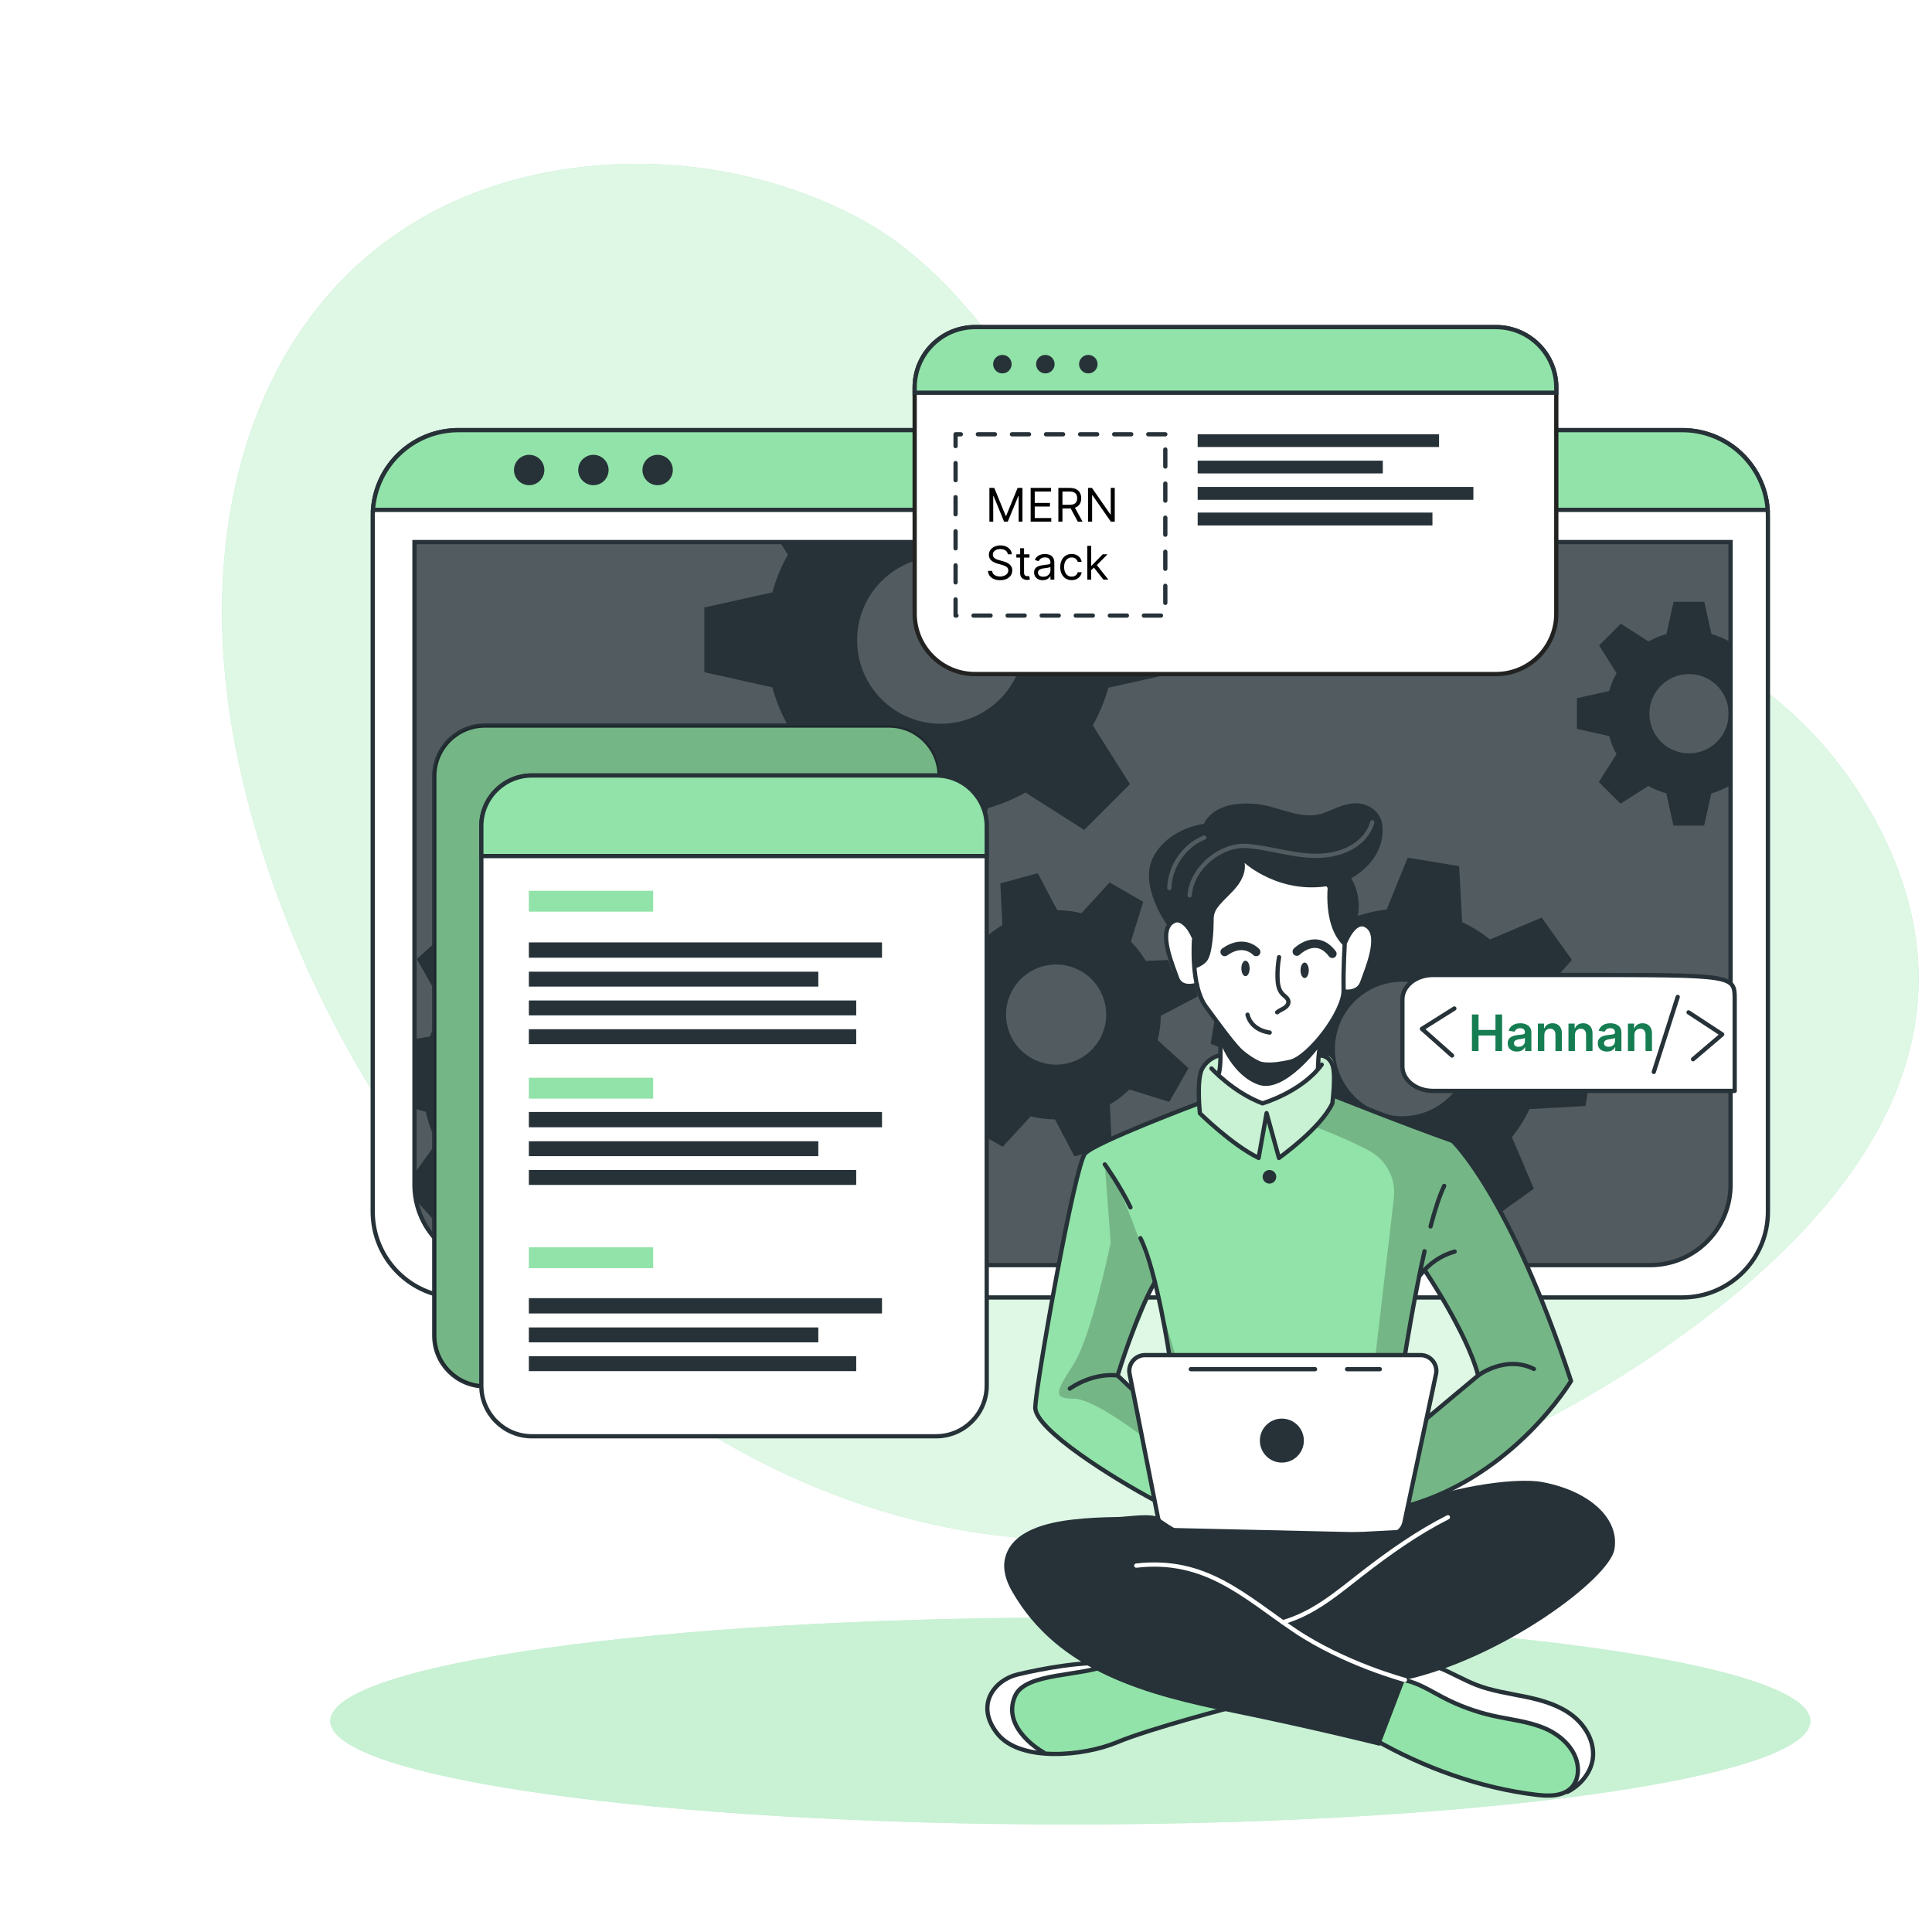 <svg id="Headsvgg" width="500" height="500" viewBox="0 0 500 500" fill="none" xmlns="http://www.w3.org/2000/svg">
<rect  width="500" height="500" fill="white"/>
<g id="Frame">
<g id="Background_Simple">
<g id="Group">
<path id="Vector" d="M483.551 209.106C434.807 125.632 302.601 155.362 275.596 114.757C261.769 93.967 246.301 69.868 223.864 57.336C202.475 45.389 177.674 41.126 156.053 42.709C78.845 48.36 46.107 117.439 60.944 193.299C80.736 294.491 170.44 397.858 277.008 398.582C332.744 398.961 385.956 379.037 427.697 350.872C428.009 350.661 428.32 350.45 428.631 350.239C470.331 321.854 520.766 272.837 483.551 209.106Z" fill="#92E3A9"/>
<path id="Vector_2" opacity="0.7" d="M483.551 209.106C434.807 125.632 302.601 155.362 275.596 114.757C261.769 93.967 246.301 69.868 223.864 57.336C202.475 45.389 177.674 41.126 156.053 42.709C78.845 48.36 46.107 117.439 60.944 193.299C80.736 294.491 170.44 397.858 277.008 398.582C332.744 398.961 385.956 379.037 427.697 350.872C428.009 350.661 428.32 350.45 428.631 350.239C470.331 321.854 520.766 272.837 483.551 209.106Z" fill="white"/>
</g>
</g>
<g id="Shadow">
<g id="Group_2">
<path id="Vector_3" d="M277 472.163C382.775 472.163 468.522 460.18 468.522 445.399C468.522 430.618 382.775 418.635 277 418.635C171.225 418.635 85.478 430.618 85.478 445.399C85.478 460.18 171.225 472.163 277 472.163Z" fill="#92E3A9"/>
<path id="Vector_4" opacity="0.5" d="M277 472.163C382.775 472.163 468.522 460.18 468.522 445.399C468.522 430.618 382.775 418.635 277 418.635C171.225 418.635 85.478 430.618 85.478 445.399C85.478 460.18 171.225 472.163 277 472.163Z" fill="white"/>
</g>
</g>
<g id="Window">
<g id="Group_3">
<path id="Vector_5" d="M457.54 133.524V313.584C457.54 325.839 447.601 335.779 435.346 335.779H118.655C106.399 335.779 96.46 325.84 96.46 313.584V133.524C96.46 132.995 96.482 132.476 96.526 131.958C97.32 120.431 106.928 111.319 118.654 111.319H435.345C447.071 111.319 456.679 120.431 457.473 131.958C457.518 132.476 457.54 132.995 457.54 133.524Z" fill="white" stroke="#263238" stroke-width="1.103" stroke-miterlimit="10" stroke-linecap="round" stroke-linejoin="round"/>
<path id="Vector_6" d="M427.071 327.408H128.06C116.572 327.408 107.26 318.095 107.26 306.608V140.276H447.871V306.607C447.871 318.095 438.559 327.408 427.071 327.408Z" fill="#263238"/>
<path id="Vector_7" opacity="0.2" d="M447.877 140.275V306.612C447.877 318.095 438.662 327.405 427.308 327.405H127.829C116.476 327.405 107.26 318.095 107.26 306.612V140.275H447.877Z" fill="white"/>
<path id="Vector_8" d="M457.474 131.958H96.526C97.32 120.431 106.928 111.319 118.654 111.319H435.345C447.071 111.319 456.679 120.43 457.474 131.958Z" fill="#92E3A9" stroke="#263238" stroke-width="1.103" stroke-miterlimit="10"/>
<path id="Vector_9" d="M140.881 121.638C140.881 123.809 139.121 125.569 136.95 125.569C134.779 125.569 133.019 123.809 133.019 121.638C133.019 119.467 134.779 117.707 136.95 117.707C139.121 117.707 140.881 119.467 140.881 121.638Z" fill="#263238"/>
<path id="Vector_10" d="M157.504 121.638C157.504 123.809 155.744 125.569 153.573 125.569C151.402 125.569 149.642 123.809 149.642 121.638C149.642 119.467 151.402 117.707 153.573 117.707C155.743 117.707 157.504 119.467 157.504 121.638Z" fill="#263238"/>
<path id="Vector_11" d="M170.195 125.569C172.366 125.569 174.126 123.809 174.126 121.638C174.126 119.467 172.366 117.707 170.195 117.707C168.024 117.707 166.264 119.467 166.264 121.638C166.264 123.809 168.024 125.569 170.195 125.569Z" fill="#263238"/>
<path id="Vector_12" d="M447.871 140.282V306.608C447.871 318.091 438.561 327.413 427.066 327.413H128.059C117.955 327.413 109.538 320.199 107.663 310.646L107.652 310.635V310.591C107.398 309.3 107.266 307.966 107.266 306.609V140.282H447.871Z" stroke="#263238" stroke-width="1.103" stroke-miterlimit="10"/>
<path id="Vector_13" d="M447.548 166.008C446.092 165.192 444.537 164.552 442.926 164.1L441.062 155.75H433.12L431.267 164.1C429.645 164.541 428.09 165.192 426.634 166.008L419.464 161.419L413.849 167.034L418.361 174.204C417.534 175.671 416.894 177.226 416.453 178.837L408.103 180.69V188.632L416.453 190.496C416.894 192.129 417.534 193.695 418.361 195.162L413.772 202.376L419.387 207.991L426.601 203.402C428.057 204.229 429.612 204.869 431.234 205.321L433.087 213.661H441.029L442.893 205.321C444.504 204.869 446.059 204.218 447.515 203.402L447.879 203.634V165.797L447.548 166.008ZM437.113 194.965C431.443 194.965 426.854 190.376 426.854 184.706C426.854 179.047 431.443 174.447 437.113 174.447C442.783 174.447 447.372 179.047 447.372 184.706C447.372 190.376 442.783 194.965 437.113 194.965Z" fill="#263238"/>
<path id="Vector_14" d="M304.451 174.052V157.307L286.845 153.402C285.885 150.004 284.54 146.717 282.819 143.628L284.948 140.275H201.851L203.903 143.54C202.171 146.618 200.825 149.894 199.888 153.302L182.282 157.218V173.963L199.888 177.89C200.826 181.321 202.171 184.63 203.903 187.73L194.229 202.942L206.076 214.778L221.277 205.104C224.366 206.836 227.642 208.193 231.05 209.152L234.955 226.735H251.7L255.638 209.152C259.035 208.192 262.301 206.824 265.378 205.104L280.59 214.778L292.426 202.942L282.818 187.73C284.528 184.641 285.885 181.376 286.844 177.979L304.451 174.052ZM243.449 187.312C231.502 187.312 221.817 177.627 221.817 165.68C221.817 153.733 231.502 144.048 243.449 144.048C255.396 144.048 265.081 153.733 265.081 165.68C265.081 177.627 255.396 187.312 243.449 187.312Z" fill="#263238"/>
<path id="Vector_15" d="M193.385 289.036L194.091 275.755L180.324 271.872C179.684 269.147 178.735 266.489 177.5 263.974L185.817 252.292L176.904 242.397L164.439 249.446C162.056 247.957 159.519 246.732 156.85 245.817L154.467 231.697L141.186 230.991L137.347 244.802C134.611 245.409 131.964 246.357 129.449 247.604L117.778 239.287L107.872 248.2L114.932 260.676C113.41 263.048 112.196 265.585 111.292 268.254L107.266 268.916V286.908L110.189 287.735C110.807 290.482 111.755 293.14 113.013 295.655L107.266 303.697L107.652 310.591V310.635L107.663 310.646L113.587 317.221L126.074 310.172C128.457 311.705 131.016 312.941 133.685 313.845L135.957 327.402V327.413L136.067 327.976L149.348 328.682L149.701 327.413V327.402L153.187 314.871C155.945 314.253 158.592 313.316 161.129 312.069L172.778 320.375L182.684 311.473L175.646 298.986C177.146 296.614 178.36 294.077 179.242 291.419L193.385 289.036ZM158.107 268.286C151.753 261.226 140.877 260.653 133.817 267.006C126.757 273.36 126.184 284.236 132.537 291.296C138.891 298.356 149.767 298.918 156.827 292.564C163.887 286.212 164.461 275.346 158.107 268.286Z" fill="#263238"/>
<path id="Vector_16" d="M299.601 269.189C300.117 267.133 300.384 265.02 300.407 262.899L309.956 257.879L307.317 248.191L296.539 248.695C295.449 246.878 294.144 245.193 292.667 243.691L295.861 233.38L287.158 228.394L279.877 236.339C277.828 235.837 275.725 235.574 273.607 235.54L268.566 225.984L258.892 228.616L259.403 239.408C257.586 240.498 255.901 241.802 254.389 243.276L244.075 240.092L239.083 248.781L247.071 256.043C246.555 258.099 246.292 260.202 246.283 262.316L236.717 267.353L239.356 277.041L250.148 276.53C251.224 278.354 252.518 280.034 254.006 281.54L250.797 291.798L259.501 296.784L266.745 288.907C268.801 289.423 270.903 289.687 273.029 289.699L278.056 299.262L287.73 296.63L287.306 287.412L287.234 285.832C289.072 284.749 290.767 283.449 292.297 281.958L302.604 285.162L306.863 277.718L307.59 276.458L299.601 269.189ZM276.728 275.074C269.816 276.955 262.695 272.875 260.82 265.977C258.939 259.065 263.019 251.944 269.917 250.069C276.829 248.188 283.95 252.268 285.825 259.166C287.706 266.078 283.626 273.2 276.728 275.074Z" fill="#263238"/>
<path id="Vector_17" d="M410.316 286.227L412.522 272.935L399.064 267.519C398.755 264.684 398.104 261.904 397.134 259.224L406.819 248.436L398.976 237.471L385.617 243.141C383.4 241.365 380.984 239.865 378.403 238.662L377.62 224.167L364.317 221.972L358.868 235.375C356.044 235.706 353.275 236.357 350.606 237.317L339.784 227.632L328.83 235.475L334.511 248.823C332.945 250.786 331.588 252.882 330.463 255.111C330.309 255.42 330.154 255.729 330.011 256.038L315.527 256.843L313.321 270.124L315.505 271.007L326.779 275.552C327.088 278.365 327.728 281.145 328.709 283.814L319.024 294.636L326.867 305.59L340.226 299.898C342.432 301.696 344.859 303.207 347.429 304.41L348.179 318.839L361.471 321.034L366.909 307.731C369.744 307.422 372.524 306.771 375.193 305.79L385.992 315.486L396.957 307.632L391.276 294.273C393.085 292.056 394.618 289.618 395.832 287.026L410.316 286.227ZM373.02 285.632C365.199 291.225 354.322 289.427 348.73 281.606C343.126 273.796 344.935 262.919 352.745 257.327C360.566 251.723 371.443 253.532 377.035 261.342C382.639 269.162 380.83 280.039 373.02 285.632Z" fill="#263238"/>
</g>
</g>
<g id="Graphics">
<g id="Group_4">
<g id="Group_5">
<path id="Vector_18" d="M230.076 358.784H125.499C118.259 358.784 112.389 352.914 112.389 345.674V200.88C112.389 193.64 118.258 187.77 125.499 187.77H230.076C237.316 187.77 243.186 193.64 243.186 200.88V345.674C243.186 352.915 237.316 358.784 230.076 358.784Z" fill="#92E3A9" stroke="#263238" stroke-width="1.103" stroke-miterlimit="10"/>
<path id="Vector_19" opacity="0.2" d="M230.076 358.784H125.499C118.259 358.784 112.389 352.914 112.389 345.674V200.88C112.389 193.64 118.258 187.77 125.499 187.77H230.076C237.316 187.77 243.186 193.64 243.186 200.88V345.674C243.186 352.915 237.316 358.784 230.076 358.784Z" fill="black"/>
<g id="Group_6">
<path id="Vector_20" d="M255.362 213.797V358.59C255.362 365.837 249.494 371.706 242.246 371.706H137.671C130.435 371.706 124.566 365.838 124.566 358.59V213.797C124.566 206.561 130.434 200.692 137.671 200.692H242.246C249.493 200.692 255.362 206.56 255.362 213.797Z" fill="white" stroke="#263238" stroke-width="1.103" stroke-miterlimit="10" stroke-linecap="round" stroke-linejoin="round"/>
<path id="Vector_21" d="M255.362 213.797V221.552H124.566V213.797C124.566 206.561 130.434 200.692 137.671 200.692H242.246C249.493 200.692 255.362 206.56 255.362 213.797Z" fill="#92E3A9" stroke="#263238" stroke-width="1.103" stroke-miterlimit="10"/>
<path id="Vector_22" d="M169.045 230.534H136.867V235.931H169.045V230.534Z" fill="#92E3A9"/>
<path id="Vector_23" d="M169.045 278.922H136.867V284.319H169.045V278.922Z" fill="#92E3A9"/>
<path id="Vector_24" d="M169.045 322.802H136.867V328.199H169.045V322.802Z" fill="#92E3A9"/>
<g id="Group_7">
<path id="Vector_25" d="M228.259 243.896H136.867V247.855H228.259V243.896Z" fill="#263238"/>
<path id="Vector_26" d="M211.779 251.473H136.867V255.331H211.779V251.473Z" fill="#263238"/>
<path id="Vector_27" d="M221.589 258.922H136.867V262.78H221.589V258.922Z" fill="#263238"/>
<path id="Vector_28" d="M221.589 266.363H136.867V270.221H221.589V266.363Z" fill="#263238"/>
</g>
<g id="Group_8">
<path id="Vector_29" d="M228.259 287.776H136.867V291.735H228.259V287.776Z" fill="#263238"/>
<path id="Vector_30" d="M211.779 295.353H136.867V299.211H211.779V295.353Z" fill="#263238"/>
<path id="Vector_31" d="M221.589 302.801H136.867V306.659H221.589V302.801Z" fill="#263238"/>
</g>
<g id="Group_9">
<path id="Vector_32" d="M228.259 335.962H136.867V339.921H228.259V335.962Z" fill="#263238"/>
<path id="Vector_33" d="M211.779 343.539H136.867V347.397H211.779V343.539Z" fill="#263238"/>
<path id="Vector_34" d="M221.589 350.988H136.867V354.846H221.589V350.988Z" fill="#263238"/>
</g>
</g>
</g>
<g id="Group_10">
<path id="Vector_35" d="M402.765 100.294V158.814C402.765 167.451 395.771 174.445 387.134 174.445H252.346C243.72 174.445 236.715 167.451 236.715 158.814V100.294C236.715 91.657 243.72 84.652 252.346 84.652H387.134C395.771 84.652 402.765 91.657 402.765 100.294Z" fill="white" stroke="#222221" stroke-width="1.103" stroke-miterlimit="10"/>
<path id="Vector_36" d="M402.765 100.294V101.629H236.715V100.294C236.715 91.657 243.72 84.652 252.346 84.652H387.134C395.771 84.652 402.765 91.657 402.765 100.294Z" fill="#92E3A9" stroke="#263238" stroke-width="1.103" stroke-miterlimit="10"/>
<path id="Vector_37" d="M261.109 95.937C260.174 96.872 258.658 96.872 257.723 95.937C256.788 95.002 256.788 93.486 257.723 92.551C258.658 91.616 260.174 91.616 261.109 92.551C262.044 93.486 262.044 95.002 261.109 95.937Z" fill="#263238"/>
<path id="Vector_38" d="M272.229 95.937C271.294 96.872 269.778 96.872 268.843 95.937C267.908 95.002 267.908 93.486 268.843 92.551C269.778 91.616 271.294 91.616 272.229 92.551C273.164 93.486 273.164 95.002 272.229 95.937Z" fill="#263238"/>
<path id="Vector_39" d="M283.349 95.937C282.414 96.872 280.898 96.872 279.963 95.937C279.028 95.002 279.028 93.486 279.963 92.551C280.898 91.616 282.414 91.616 283.349 92.551C284.284 93.486 284.284 95.002 283.349 95.937Z" fill="#263238"/>
<path id="Vector_40" d="M301.581 112.39H247.303V159.308H301.581V112.39Z" stroke="#263238" stroke-width="1.103" stroke-miterlimit="10" stroke-linecap="round" stroke-linejoin="round" stroke-dasharray="4.41 4.41"/>
<g id="Group_11">
<path id="Vector_41" d="M372.423 112.39H309.956V115.685H372.423V112.39Z" fill="#263238"/>
<path id="Vector_42" d="M357.872 119.223H309.956V122.518H357.872V119.223Z" fill="#263238"/>
<path id="Vector_43" d="M381.309 126.017H309.956V129.351H381.309V126.017Z" fill="#263238"/>
<path id="Vector_44" d="M370.714 132.655H309.956V135.989H370.714V132.655Z" fill="#263238"/>
</g>
<path id="MERN Stack" d="M256.057 126.273H257.318L260.284 133.517H260.386L263.352 126.273H264.614V135H263.625V128.369H263.54L260.812 135H259.858L257.131 128.369H257.045V135H256.057V126.273ZM266.733 135V126.273H272V127.21H267.789V130.159H271.727V131.097H267.789V134.062H272.068V135H266.733ZM273.904 135V126.273H276.853C277.535 126.273 278.095 126.389 278.532 126.622C278.97 126.852 279.294 127.169 279.504 127.572C279.714 127.976 279.819 128.435 279.819 128.949C279.819 129.463 279.714 129.919 279.504 130.317C279.294 130.714 278.971 131.027 278.537 131.254C278.102 131.479 277.547 131.591 276.87 131.591H274.484V130.636H276.836C277.302 130.636 277.677 130.568 277.961 130.432C278.248 130.295 278.456 130.102 278.583 129.852C278.714 129.599 278.779 129.298 278.779 128.949C278.779 128.599 278.714 128.294 278.583 128.033C278.453 127.771 278.244 127.57 277.957 127.428C277.67 127.283 277.291 127.21 276.819 127.21H274.961V135H273.904ZM278.012 131.08L280.16 135H278.933L276.819 131.08H278.012ZM288.501 126.273V135H287.478L282.722 128.148H282.637V135H281.58V126.273H282.603L287.376 133.142H287.461V126.273H288.501ZM260.83 143.455C260.778 143.023 260.571 142.688 260.207 142.449C259.844 142.21 259.398 142.091 258.869 142.091C258.483 142.091 258.145 142.153 257.855 142.278C257.568 142.403 257.344 142.575 257.182 142.794C257.023 143.013 256.943 143.261 256.943 143.54C256.943 143.773 256.999 143.973 257.109 144.141C257.223 144.305 257.368 144.443 257.544 144.554C257.72 144.662 257.905 144.751 258.098 144.822C258.291 144.891 258.469 144.946 258.631 144.989L259.517 145.227C259.744 145.287 259.997 145.369 260.276 145.474C260.557 145.58 260.825 145.723 261.081 145.905C261.339 146.084 261.553 146.314 261.72 146.595C261.888 146.876 261.972 147.222 261.972 147.631C261.972 148.102 261.848 148.528 261.601 148.909C261.357 149.29 260.999 149.592 260.527 149.817C260.058 150.041 259.489 150.153 258.818 150.153C258.193 150.153 257.652 150.053 257.195 149.851C256.74 149.649 256.382 149.368 256.121 149.007C255.862 148.646 255.716 148.227 255.682 147.75H256.773C256.801 148.08 256.912 148.352 257.105 148.568C257.301 148.781 257.548 148.94 257.847 149.045C258.148 149.148 258.472 149.199 258.818 149.199C259.222 149.199 259.584 149.134 259.905 149.003C260.226 148.869 260.48 148.685 260.668 148.449C260.855 148.21 260.949 147.932 260.949 147.614C260.949 147.324 260.868 147.088 260.706 146.906C260.544 146.724 260.331 146.577 260.067 146.463C259.803 146.349 259.517 146.25 259.21 146.165L258.136 145.858C257.455 145.662 256.915 145.382 256.517 145.018C256.119 144.655 255.92 144.179 255.92 143.591C255.92 143.102 256.053 142.676 256.317 142.312C256.584 141.946 256.942 141.662 257.391 141.46C257.842 141.256 258.347 141.153 258.903 141.153C259.466 141.153 259.966 141.254 260.403 141.456C260.841 141.655 261.188 141.928 261.443 142.274C261.702 142.621 261.838 143.014 261.852 143.455H260.83ZM266.419 143.455V144.307H263.027V143.455H266.419ZM264.016 141.886H265.022V148.125C265.022 148.409 265.063 148.622 265.145 148.764C265.23 148.903 265.338 148.997 265.469 149.045C265.603 149.091 265.743 149.114 265.891 149.114C266.002 149.114 266.093 149.108 266.164 149.097C266.235 149.082 266.292 149.071 266.334 149.062L266.539 149.966C266.471 149.991 266.375 150.017 266.253 150.043C266.131 150.071 265.976 150.085 265.789 150.085C265.505 150.085 265.226 150.024 264.953 149.902C264.684 149.78 264.459 149.594 264.28 149.344C264.104 149.094 264.016 148.778 264.016 148.398V141.886ZM269.858 150.153C269.444 150.153 269.067 150.075 268.729 149.919C268.391 149.76 268.123 149.531 267.924 149.233C267.725 148.932 267.625 148.568 267.625 148.142C267.625 147.767 267.699 147.463 267.847 147.23C267.995 146.994 268.192 146.81 268.439 146.676C268.686 146.543 268.959 146.443 269.257 146.378C269.559 146.31 269.861 146.256 270.165 146.216C270.563 146.165 270.885 146.126 271.132 146.101C271.382 146.072 271.564 146.026 271.678 145.96C271.794 145.895 271.853 145.781 271.853 145.619V145.585C271.853 145.165 271.738 144.838 271.507 144.605C271.28 144.372 270.935 144.256 270.472 144.256C269.992 144.256 269.615 144.361 269.343 144.571C269.07 144.781 268.878 145.006 268.767 145.244L267.813 144.903C267.983 144.506 268.211 144.196 268.495 143.974C268.782 143.75 269.094 143.594 269.432 143.506C269.773 143.415 270.108 143.369 270.438 143.369C270.648 143.369 270.89 143.395 271.162 143.446C271.438 143.494 271.703 143.595 271.959 143.749C272.218 143.902 272.432 144.134 272.603 144.443C272.773 144.753 272.858 145.168 272.858 145.688V150H271.853V149.114H271.801C271.733 149.256 271.62 149.408 271.461 149.57C271.301 149.732 271.09 149.869 270.826 149.983C270.561 150.097 270.239 150.153 269.858 150.153ZM270.012 149.25C270.409 149.25 270.745 149.172 271.017 149.016C271.293 148.859 271.5 148.658 271.64 148.411C271.782 148.163 271.853 147.903 271.853 147.631V146.71C271.81 146.761 271.716 146.808 271.571 146.851C271.429 146.891 271.265 146.926 271.077 146.957C270.892 146.986 270.712 147.011 270.536 147.034C270.363 147.054 270.222 147.071 270.114 147.085C269.853 147.119 269.608 147.175 269.381 147.251C269.157 147.325 268.975 147.437 268.836 147.588C268.699 147.736 268.631 147.937 268.631 148.193C268.631 148.543 268.76 148.807 269.019 148.986C269.28 149.162 269.611 149.25 270.012 149.25ZM277.353 150.136C276.739 150.136 276.211 149.991 275.768 149.702C275.325 149.412 274.984 149.013 274.745 148.504C274.506 147.996 274.387 147.415 274.387 146.761C274.387 146.097 274.509 145.51 274.754 145.001C275.001 144.49 275.344 144.091 275.785 143.804C276.228 143.514 276.745 143.369 277.336 143.369C277.796 143.369 278.211 143.455 278.58 143.625C278.95 143.795 279.252 144.034 279.488 144.341C279.724 144.648 279.87 145.006 279.927 145.415H278.921C278.844 145.116 278.674 144.852 278.41 144.622C278.148 144.389 277.796 144.273 277.353 144.273C276.961 144.273 276.617 144.375 276.322 144.58C276.029 144.781 275.8 145.067 275.636 145.436C275.474 145.803 275.393 146.233 275.393 146.727C275.393 147.233 275.472 147.673 275.631 148.048C275.793 148.423 276.021 148.714 276.313 148.922C276.609 149.129 276.955 149.233 277.353 149.233C277.614 149.233 277.852 149.188 278.065 149.097C278.278 149.006 278.458 148.875 278.606 148.705C278.754 148.534 278.859 148.33 278.921 148.091H279.927C279.87 148.477 279.729 148.825 279.505 149.135C279.283 149.442 278.989 149.686 278.623 149.868C278.259 150.047 277.836 150.136 277.353 150.136ZM282.335 147.614L282.317 146.369H282.522L285.386 143.455H286.63L283.579 146.54H283.494L282.335 147.614ZM281.397 150V141.273H282.403V150H281.397ZM285.556 150L282.999 146.761L283.715 146.062L286.835 150H285.556Z" fill="black"/>
</g>
</g>
</g>
<g id="Character">
<g id="Group_12">
<path id="Vector_45" d="M323.863 440.465C323.863 440.465 294.862 448.782 290.814 450.216C287.13 451.518 277.147 455.014 269.656 453.933C268.917 453.823 268.2 453.668 267.516 453.47C259.927 451.209 256.518 449.102 255.525 444.325C254.521 439.538 258.305 436.041 261.945 433.79C265.585 431.54 285.331 429.19 285.331 429.19L290.096 430.591H290.107L323.863 440.465Z" fill="#92E3A9"/>
<path id="Vector_46" d="M269.657 453.934C268.918 453.824 268.201 453.669 267.517 453.471C259.928 451.21 256.519 449.103 255.526 444.326C254.522 439.539 258.306 436.042 261.946 433.791C265.586 431.541 285.332 429.191 285.332 429.191L290.097 430.592C285.784 432.578 269.701 433.681 266.193 435.699C262.685 437.718 260.986 441.523 263.06 446.664C264.163 449.401 267.119 452.048 269.657 453.934Z" fill="white"/>
<path id="Vector_47" d="M319.5 441.648C319.5 441.648 297.72 447.291 289.084 450.903C280.448 454.515 263.97 456.095 258.101 448.646C252.232 441.197 257.424 434.789 263.293 433.365C269.162 431.941 281.03 429.684 287.511 430.587" stroke="#263238" stroke-width="1.103" stroke-miterlimit="10" stroke-linecap="round" stroke-linejoin="round"/>
<path id="Vector_48" d="M270.094 453.538C270.094 453.538 259.012 447.462 262.692 438.945C265.408 432.66 280.191 434.023 287.511 430.587" stroke="#263238" stroke-width="1.103" stroke-miterlimit="10" stroke-linecap="round" stroke-linejoin="round"/>
<path id="Vector_49" d="M412.189 455.28C411.891 458.247 410.843 461.093 407.843 462.858C405.846 464.038 403 464.744 398.93 464.7C388.759 464.568 369.643 457.298 369.643 457.298L351.74 447.403L361.05 432.666L363.598 428.628L370.183 430.106C370.183 430.106 375.632 433.195 381.115 435.654C386.597 438.114 399.901 438.632 404.589 442.427C409.277 446.212 412.696 450.338 412.189 455.28Z" fill="#92E3A9"/>
<path id="Vector_50" d="M412.189 455.28C411.891 458.247 410.843 461.093 407.843 462.858C408.406 460.552 408.869 457.364 407.336 453.923C405.35 449.433 398.831 445.473 390.271 444.812C381.722 444.15 375.158 440.146 371.728 438.359C369.048 436.969 363.4 433.936 361.05 432.667L363.598 428.629L370.183 430.107C370.183 430.107 375.632 433.196 381.115 435.655C386.597 438.115 399.901 438.633 404.589 442.428C409.277 446.212 412.696 450.338 412.189 455.28Z" fill="white"/>
<path id="Vector_51" d="M355.706 450.178C368.451 457.479 383.028 462.736 397.61 464.493C400.866 464.885 404.656 464.939 406.838 462.492C408.054 461.128 408.498 459.198 408.342 457.377C407.947 452.781 404.083 449.136 399.845 447.315C395.607 445.493 390.927 445.058 386.426 444.049C381.944 443.044 377.594 441.453 373.521 439.328C370.285 437.64 367.153 435.589 363.582 434.833C360.011 434.077 355.758 434.994 353.854 438.108" stroke="#263238" stroke-width="1.103" stroke-miterlimit="10" stroke-linecap="round" stroke-linejoin="round"/>
<path id="Vector_52" d="M405.643 463.739C408.938 462.048 411.643 458.942 412.192 455.279C412.841 450.947 410.374 446.592 406.897 443.927C403.42 441.262 399.077 440.011 394.788 439.12C390.499 438.228 386.113 437.629 382.033 436.035C375.76 433.584 369.573 428.743 363.063 430.47" stroke="#263238" stroke-width="1.103" stroke-miterlimit="10" stroke-linecap="round" stroke-linejoin="round"/>
<path id="Vector_53" d="M375.908 295.263L345.617 283.736L345.242 283.592C345.242 283.592 345.352 282.787 345.441 281.618C345.629 279.202 345.728 275.264 344.592 273.929C342.904 271.954 338.117 273.609 333.451 271.469C328.785 269.329 320.148 273.157 320.148 273.157C320.148 273.157 313.915 272.01 311.169 276.511C309.768 280.14 310.253 285.545 310.253 285.545C310.253 285.545 310.055 285.622 309.679 285.755C306.072 287.101 286.437 294.492 282.278 297.459C277.689 300.713 272.615 334.082 270.982 343.878C269.349 353.684 266.448 362.509 267.926 365.885C269.393 369.25 290.496 385.498 302.63 389.69C314.764 393.893 357.818 392.657 357.818 392.657C357.818 392.657 358.524 392.469 359.77 392.072C367.051 389.733 392.885 380.103 406.586 357.39C406.586 357.39 393.315 313.862 375.908 295.263ZM294.068 351.389C291.84 352.967 293.031 359.089 293.031 359.089L289.236 355.747L298.756 332.339L302.815 350.309C302.815 350.309 296.297 349.823 294.068 351.389ZM370.227 366.259C369.179 366.799 373.239 355.548 371.308 353C369.378 350.441 363.597 350.695 363.597 350.695L364.093 347.617C364.159 347.275 367.524 330.023 367.524 330.023L368.66 328.666C368.66 328.666 380.441 348.864 382.548 355.979C382.548 355.979 369.708 366.259 370.227 366.259Z" fill="#92E3A9"/>
<path id="Vector_54" d="M318.715 222.254L303.081 238.853C303.081 238.853 300.925 240.759 301.782 245.574C302.639 250.389 304.634 254.526 306.142 254.846C307.649 255.167 309.762 255.17 309.762 255.17C309.762 255.17 313.112 262.431 315.485 265.284C315.485 265.284 316.312 276.491 315.872 279.602C315.872 279.602 321.488 284.508 326.779 285.132C332.07 285.756 340.244 277.65 340.244 277.65L342.27 267.727C342.27 267.727 347.066 260.447 347.393 258.509C347.72 256.571 349.913 257.068 350.99 256.112C352.067 255.156 354.561 250.88 354.973 246.84C355.385 242.8 355.414 238.159 350.72 239.522C346.654 238.429 349.199 229.832 349.199 229.832L342.053 223.527L318.715 222.254Z" fill="white"/>
<path id="Vector_55" opacity="0.5" d="M345.616 283.736C345.373 284.376 345.109 284.982 344.811 285.545C342.23 290.41 330.989 299.676 330.989 299.676L327.591 289.23L325.727 299.676C321.976 298.043 310.537 288.127 310.537 288.127C310.537 288.127 310.151 287.2 309.677 285.755C310.052 285.623 310.251 285.545 310.251 285.545C310.251 285.545 309.766 280.14 311.167 276.511C313.914 272.01 320.146 273.157 320.146 273.157C320.146 273.157 328.783 269.329 333.449 271.469C338.115 273.609 342.903 271.954 344.59 273.929C346.278 275.903 345.241 283.592 345.241 283.592L345.616 283.736Z" fill="white"/>
<path id="Vector_56" opacity="0.2" d="M375.908 295.263L345.617 283.736L345.242 283.592C345.242 283.592 345.352 282.787 345.441 281.618L344.812 285.545L340.333 291.634C340.333 291.634 347.907 294.367 354.31 297.795C358.762 300.178 361.318 305.025 360.732 310.04L355.148 357.788L352.865 384.902L359.77 392.072C367.051 389.733 392.885 380.103 406.586 357.39C406.586 357.39 393.315 313.862 375.908 295.263ZM370.227 366.259C369.179 366.799 373.239 355.548 371.308 353C369.378 350.441 363.597 350.695 363.597 350.695L364.093 347.617C364.159 347.275 367.524 330.023 367.524 330.023L368.66 328.666C368.66 328.666 380.441 348.864 382.548 355.979C382.548 355.979 369.708 366.259 370.227 366.259Z" fill="black"/>
<path id="Vector_57" opacity="0.2" d="M304.868 353L300.158 337.259C300.158 337.259 291.713 308.455 285.922 301.351L287.444 321.608C287.444 321.608 282.475 345.808 277.875 353C273.275 360.181 272.282 361.979 277.875 361.979C283.479 361.979 297.069 372.823 297.069 372.823L296.021 363.777L304.868 353ZM293.031 359.089L289.236 355.747L298.756 332.339L302.815 350.309C302.815 350.309 296.296 349.824 294.067 351.39C291.84 352.967 293.031 359.089 293.031 359.089Z" fill="black"/>
<path id="Vector_58" d="M315.485 265.284C315.485 265.284 316.355 273.772 315.485 277.65" stroke="#263238" stroke-width="1.103" stroke-miterlimit="10" stroke-linecap="round" stroke-linejoin="round"/>
<path id="Vector_59" d="M341.108 276.513C341.108 276.513 341.059 272.378 342.053 268.404" stroke="#263238" stroke-width="1.103" stroke-miterlimit="10" stroke-linecap="round" stroke-linejoin="round"/>
<path id="Vector_60" d="M343.382 228.582C343.382 228.582 348.517 235.034 348.254 239.906C347.991 244.778 347.596 250.572 347.727 256.234C347.859 261.896 338.641 273.747 333.901 274.8C329.161 275.853 325.079 276.117 322.05 273.088C319.022 270.059 315.993 265.846 312.043 260.447C308.093 255.048 309.015 243.197 309.015 243.197" stroke="#263238" stroke-width="1.103" stroke-miterlimit="10" stroke-linecap="round" stroke-linejoin="round"/>
<path id="Vector_61" d="M331.021 247.714C330.707 249.483 330.573 251.285 330.62 253.081C330.66 254.585 330.883 256.211 331.937 257.285C332.505 257.864 333.329 258.327 333.437 259.13C333.533 259.843 332.988 260.49 332.382 260.878C331.776 261.266 331.073 261.506 330.531 261.978" stroke="#263238" stroke-width="1.103" stroke-miterlimit="10" stroke-linecap="round" stroke-linejoin="round"/>
<path id="Vector_62" d="M322.866 262.604C322.866 262.604 323.46 266.431 328.592 267.232" stroke="#263238" stroke-width="1.103" stroke-miterlimit="10" stroke-linecap="round" stroke-linejoin="round"/>
<path id="Vector_63" d="M323.4 250.632C323.4 251.738 322.922 252.635 322.332 252.635C321.742 252.635 321.264 251.738 321.264 250.632C321.264 249.526 321.742 248.629 322.332 248.629C322.922 248.63 323.4 249.526 323.4 250.632Z" fill="#263238"/>
<path id="Vector_64" d="M338.71 251.113C338.71 252.219 338.232 253.116 337.642 253.116C337.052 253.116 336.574 252.219 336.574 251.113C336.574 250.007 337.052 249.11 337.642 249.11C338.231 249.111 338.71 250.007 338.71 251.113Z" fill="#263238"/>
<path id="Vector_65" d="M335.621 246.265C335.621 246.265 340.599 241.287 344.811 246.839" stroke="#263238" stroke-width="2.206" stroke-miterlimit="10" stroke-linecap="round" stroke-linejoin="round"/>
<path id="Vector_66" d="M325.091 246.361C325.091 246.361 321.932 242.819 316.954 246.361" stroke="#263238" stroke-width="2.206" stroke-miterlimit="10" stroke-linecap="round" stroke-linejoin="round"/>
<path id="Vector_67" d="M315.871 269.948C315.871 269.948 318.92 278.352 325.729 280.736C332.539 283.119 341.58 270.75 341.58 270.75L341.107 269.141C341.107 269.141 335.183 276.838 328.592 275.526C322.001 274.213 315.484 265.284 315.484 265.284L315.871 269.948Z" fill="#263238"/>
<path id="Vector_68" d="M309.762 254.846C309.762 254.846 305.703 256.279 304.624 253.116C303.545 249.953 299.845 241.628 303.082 238.853C306.32 236.078 308.922 242.517 308.922 242.517" stroke="#263238" stroke-width="1.103" stroke-miterlimit="10" stroke-linecap="round" stroke-linejoin="round"/>
<path id="Vector_69" d="M347.72 256.57C347.72 256.57 351.493 257.329 352.572 254.166C353.651 251.003 357.351 242.678 354.114 239.902C350.876 237.127 348.274 243.566 348.274 243.566" stroke="#263238" stroke-width="1.103" stroke-miterlimit="10" stroke-linecap="round" stroke-linejoin="round"/>
<path id="Vector_70" d="M308.921 250.632C310.045 250.581 311.891 249.485 312.483 248.527C313.075 247.57 313.326 246.444 313.518 245.335C313.886 243.211 314.075 241.056 314.082 238.901C314.085 238.059 314.062 237.199 314.308 236.394C314.564 235.555 315.096 234.829 315.665 234.162C317.082 232.502 318.787 231.099 320.134 229.382C321.481 227.665 322.471 225.491 322.107 223.339C322.107 223.339 331.312 231.753 344.581 229.151C351.724 227.75 358.581 221.481 357.746 213.602C357.449 210.798 355.388 208.782 352.713 208.116C349.182 207.238 346.009 209.12 342.81 210.327C336.977 212.527 331.27 208.749 325.377 208.116C320.337 207.574 314.152 208.199 311.527 213.21C311.527 213.21 302.475 214.274 298.509 221.708C294.544 229.143 302.081 239.436 302.081 239.436C302.081 239.436 305.115 235.764 309.013 243.198L308.921 250.632Z" fill="#263238"/>
<path id="Vector_71" d="M343.952 226.681C343.952 226.681 341.611 238.88 347.719 244.786C347.719 244.786 349.056 241.119 350.411 240.224C350.411 240.224 353.811 233.779 349.341 226.68C344.873 219.582 343.952 226.681 343.952 226.681Z" fill="#263238"/>
<path id="Vector_72" opacity="0.2" d="M355.142 212.799C354.238 216.161 351.395 218.762 348.171 220.075C339.691 223.529 331.455 219.698 322.965 218.948C316.026 218.335 308.377 224.586 307.892 231.71" stroke="white" stroke-width="1.103" stroke-miterlimit="10" stroke-linecap="round" stroke-linejoin="round"/>
<path id="Vector_73" opacity="0.2" d="M302.626 229.831C302.754 224.223 306.459 218.856 311.658 216.749" stroke="white" stroke-width="1.103" stroke-miterlimit="10" stroke-linecap="round" stroke-linejoin="round"/>
<path id="Vector_74" d="M313.53 276.513C313.53 276.513 319.117 282.669 326.735 285.547C326.735 285.547 336.886 282.603 342.053 275.525" stroke="#263238" stroke-width="1.103" stroke-miterlimit="10" stroke-linecap="round" stroke-linejoin="round"/>
<path id="Vector_75" d="M315.485 273.162C315.485 273.162 312.754 273.715 311.164 276.512C309.574 279.31 310.533 288.121 310.533 288.121C310.533 288.121 318.74 296.244 325.729 299.67L327.791 288.076L330.991 299.67C330.991 299.67 341.814 292.016 344.811 285.546C344.811 285.546 345.788 278.002 344.811 275.524C343.834 273.046 341.581 273.161 341.581 273.161" stroke="#263238" stroke-width="1.103" stroke-miterlimit="10" stroke-linecap="round" stroke-linejoin="round"/>
<path id="Vector_76" d="M302.626 350.698C302.626 350.698 299.422 329.203 295.152 320.433" stroke="#263238" stroke-width="1.103" stroke-miterlimit="10" stroke-linecap="round" stroke-linejoin="round"/>
<path id="Vector_77" d="M285.921 301.351C285.921 301.351 289.976 307.036 292.56 312.462" stroke="#263238" stroke-width="1.103" stroke-miterlimit="10" stroke-linecap="round" stroke-linejoin="round"/>
<path id="Vector_78" d="M370.228 317.399C371.357 313.116 372.557 309.359 373.756 306.907" stroke="#263238" stroke-width="1.103" stroke-miterlimit="10" stroke-linecap="round" stroke-linejoin="round"/>
<path id="Vector_79" d="M363.596 350.698C363.596 350.698 365.911 335.962 368.665 323.817" stroke="#263238" stroke-width="1.103" stroke-miterlimit="10" stroke-linecap="round" stroke-linejoin="round"/>
<path id="Vector_80" d="M367.521 330.018C369.725 327.075 372.921 324.89 376.463 323.903" stroke="#263238" stroke-width="1.103" stroke-miterlimit="10" stroke-linecap="round" stroke-linejoin="round"/>
<path id="Vector_81" d="M345.245 283.592C345.245 283.592 363.884 291.037 375.913 295.265C375.913 295.265 390.713 309.183 406.581 357.391C406.581 357.391 392.036 381.851 364.38 389.693" stroke="#263238" stroke-width="1.103" stroke-miterlimit="10" stroke-linecap="round" stroke-linejoin="round"/>
<path id="Vector_82" d="M369.184 367.135L382.547 355.978C382.547 355.978 389.616 350.605 396.968 354.281" stroke="#263238" stroke-width="1.103" stroke-miterlimit="10" stroke-linecap="round" stroke-linejoin="round"/>
<path id="Vector_83" d="M368.665 328.669C368.665 328.669 379.719 344.95 382.546 355.978" stroke="#263238" stroke-width="1.103" stroke-miterlimit="10" stroke-linecap="round" stroke-linejoin="round"/>
<path id="Vector_84" d="M293.152 359.707L289.241 355.978C289.241 355.978 283.436 354.963 276.863 359.37" stroke="#263238" stroke-width="1.103" stroke-miterlimit="10" stroke-linecap="round" stroke-linejoin="round"/>
<path id="Vector_85" d="M289.241 355.978C289.241 355.978 294.098 340.024 298.889 331.787" stroke="#263238" stroke-width="1.103" stroke-miterlimit="10" stroke-linecap="round" stroke-linejoin="round"/>
<path id="Vector_86" d="M310.247 285.547C310.247 285.547 283.436 295.607 280.807 298.537C278.178 301.467 268.187 357.734 267.924 364.173C267.689 369.929 288.573 382.862 298.889 388.314" stroke="#263238" stroke-width="1.103" stroke-miterlimit="10" stroke-linecap="round" stroke-linejoin="round"/>
<path id="Vector_87" d="M408 282.324H370.875C366.492 282.324 362.938 279.493 362.938 276V258.648C362.938 255.156 366.491 252.324 370.875 252.324H408C448.938 252.324 448.938 252.324 448.938 258.648V282.324C434.418 282.324 412.383 282.324 408 282.324Z" fill="white" stroke="#263238" stroke-width="1.103" stroke-miterlimit="10" stroke-linecap="round" stroke-linejoin="round"/>
<path id="Vector_88" d="M376.387 261L368 266.265L375.783 273.167" stroke="#263238" stroke-width="1.103" stroke-miterlimit="10" stroke-linecap="round" stroke-linejoin="round"/>
<path id="Vector_89" d="M438.163 274.127L445.7 267.704L437 262" stroke="#263238" stroke-width="1.103" stroke-miterlimit="10" stroke-linecap="round" stroke-linejoin="round"/>
<path id="Vector_90" d="M428 277.413L434.191 258" stroke="#263238" stroke-width="1.103" stroke-miterlimit="10" stroke-linecap="round" stroke-linejoin="round"/>
<path id="Vector_91" d="M330.296 304.556C330.296 305.53 329.507 306.319 328.533 306.319C327.559 306.319 326.77 305.53 326.77 304.556C326.77 303.582 327.559 302.793 328.533 302.793C329.507 302.793 330.296 303.582 330.296 304.556Z" fill="#263238"/>
<g id="Group_13">
<path id="Vector_92" d="M361.32 398.776H300.302C299.512 398.776 298.872 398.135 298.872 397.346C298.872 396.556 299.513 395.916 300.302 395.916H361.32C362.11 395.916 362.75 396.557 362.75 397.346C362.75 398.135 362.11 398.776 361.32 398.776Z" fill="#263238"/>
<path id="Vector_93" d="M363.456 394.034L371.633 355.635C372.174 353.093 370.236 350.698 367.636 350.698H296.345C293.771 350.698 291.837 353.05 292.336 355.576L299.667 392.697C300.038 394.577 301.666 395.947 303.582 395.99L359.365 397.268C361.329 397.313 363.047 395.955 363.456 394.034Z" fill="white" stroke="#263238" stroke-width="1.103" stroke-miterlimit="10" stroke-linecap="round" stroke-linejoin="round"/>
<path id="Vector_94" d="M337.439 372.826C337.439 375.969 334.891 378.518 331.747 378.518C328.603 378.518 326.055 375.97 326.055 372.826C326.055 369.683 328.603 367.134 331.747 367.134C334.891 367.134 337.439 369.683 337.439 372.826Z" fill="#263238"/>
<path id="Vector_95" d="M348.625 354.341H357.095" stroke="#263238" stroke-width="1.103" stroke-miterlimit="10" stroke-linecap="round" stroke-linejoin="round"/>
<path id="Vector_96" d="M308.176 354.341H340.328" stroke="#263238" stroke-width="1.103" stroke-miterlimit="10" stroke-linecap="round" stroke-linejoin="round"/>
</g>
<path id="Vector_97" d="M363.596 434.771L357.095 451.829C357.095 451.829 340.523 447.652 319.288 443.3C297.084 438.75 273.893 432.859 261.863 411.755C260.396 409.182 259.421 406.142 260.107 403.261C261.843 395.971 271.326 393.993 277.577 393.263C281.5 392.805 285.461 392.653 289.408 392.598C291.42 392.57 298.06 391.515 299.666 392.697C299.666 392.697 303.833 395.763 307.382 397.269C310.932 398.776 362.749 395.915 362.749 395.915C362.749 395.915 364.29 392.662 364.378 389.694C372.523 385.554 391.385 382.047 399.355 383.597C411.888 386.034 419.198 393.344 417.806 401.003C416.414 408.661 388.757 429.201 363.596 434.771Z" fill="#263238"/>
<path id="Vector_98" d="M363.596 434.771C363.596 434.771 347.834 430.594 334.953 421.89C322.072 413.187 312.009 403.091 294.065 405.18" stroke="white" stroke-width="1.103" stroke-miterlimit="10" stroke-linecap="round" stroke-linejoin="round"/>
<path id="Vector_99" d="M331.99 419.837C340.126 417.496 346.097 412.234 352.626 407.18C359.541 401.826 366.854 396.641 374.719 392.663" stroke="white" stroke-width="1.103" stroke-miterlimit="10" stroke-linecap="round" stroke-linejoin="round"/>
</g>
</g>
<path id="Hannan" d="M380.933 272V262.545H382.645V266.548H387.026V262.545H388.744V272H387.026V267.984H382.645V272H380.933ZM392.573 272.143C392.124 272.143 391.719 272.063 391.359 271.903C391.002 271.74 390.719 271.5 390.509 271.183C390.303 270.866 390.2 270.475 390.2 270.01C390.2 269.61 390.274 269.279 390.422 269.018C390.569 268.756 390.771 268.547 391.026 268.39C391.282 268.233 391.57 268.114 391.89 268.034C392.213 267.951 392.547 267.891 392.892 267.854C393.307 267.811 393.644 267.773 393.903 267.739C394.161 267.702 394.349 267.647 394.466 267.573C394.586 267.496 394.646 267.377 394.646 267.217V267.19C394.646 266.842 394.543 266.573 394.336 266.382C394.13 266.191 393.833 266.096 393.445 266.096C393.036 266.096 392.711 266.185 392.471 266.363C392.234 266.542 392.074 266.753 391.991 266.996L390.431 266.774C390.554 266.343 390.757 265.983 391.04 265.694C391.323 265.402 391.67 265.183 392.079 265.038C392.488 264.891 392.941 264.817 393.436 264.817C393.778 264.817 394.118 264.857 394.456 264.937C394.795 265.017 395.104 265.149 395.384 265.334C395.664 265.515 395.889 265.763 396.058 266.077C396.231 266.391 396.317 266.783 396.317 267.254V272H394.71V271.026H394.655C394.553 271.223 394.41 271.408 394.226 271.58C394.044 271.749 393.815 271.886 393.538 271.991C393.264 272.092 392.942 272.143 392.573 272.143ZM393.007 270.915C393.342 270.915 393.633 270.849 393.879 270.717C394.126 270.581 394.315 270.403 394.447 270.181C394.583 269.96 394.65 269.718 394.65 269.456V268.621C394.598 268.664 394.509 268.704 394.383 268.741C394.26 268.778 394.121 268.81 393.967 268.838C393.813 268.865 393.661 268.89 393.51 268.912C393.359 268.933 393.229 268.952 393.118 268.967C392.868 269.001 392.645 269.056 392.448 269.133C392.251 269.21 392.096 269.318 391.982 269.456C391.868 269.592 391.811 269.767 391.811 269.983C391.811 270.29 391.924 270.523 392.148 270.68C392.373 270.837 392.659 270.915 393.007 270.915ZM399.669 267.845V272H397.997V264.909H399.595V266.114H399.678C399.841 265.717 400.101 265.402 400.458 265.168C400.818 264.934 401.263 264.817 401.792 264.817C402.281 264.817 402.708 264.921 403.071 265.131C403.437 265.34 403.72 265.643 403.92 266.04C404.123 266.437 404.223 266.919 404.22 267.485V272H402.549V267.744C402.549 267.27 402.426 266.899 402.18 266.631C401.937 266.363 401.6 266.229 401.169 266.229C400.876 266.229 400.616 266.294 400.389 266.423C400.164 266.549 399.987 266.733 399.858 266.973C399.732 267.213 399.669 267.504 399.669 267.845ZM407.59 267.845V272H405.919V264.909H407.517V266.114H407.6C407.763 265.717 408.023 265.402 408.38 265.168C408.74 264.934 409.185 264.817 409.714 264.817C410.203 264.817 410.63 264.921 410.993 265.131C411.359 265.34 411.642 265.643 411.842 266.04C412.045 266.437 412.145 266.919 412.142 267.485V272H410.471V267.744C410.471 267.27 410.348 266.899 410.102 266.631C409.859 266.363 409.522 266.229 409.091 266.229C408.798 266.229 408.538 266.294 408.311 266.423C408.086 266.549 407.909 266.733 407.78 266.973C407.653 267.213 407.59 267.504 407.59 267.845ZM415.882 272.143C415.432 272.143 415.028 272.063 414.667 271.903C414.31 271.74 414.027 271.5 413.818 271.183C413.612 270.866 413.509 270.475 413.509 270.01C413.509 269.61 413.583 269.279 413.73 269.018C413.878 268.756 414.08 268.547 414.335 268.39C414.59 268.233 414.878 268.114 415.198 268.034C415.521 267.951 415.855 267.891 416.2 267.854C416.616 267.811 416.953 267.773 417.211 267.739C417.47 267.702 417.657 267.647 417.774 267.573C417.894 267.496 417.954 267.377 417.954 267.217V267.19C417.954 266.842 417.851 266.573 417.645 266.382C417.439 266.191 417.142 266.096 416.754 266.096C416.345 266.096 416.02 266.185 415.78 266.363C415.543 266.542 415.383 266.753 415.3 266.996L413.74 266.774C413.863 266.343 414.066 265.983 414.349 265.694C414.632 265.402 414.978 265.183 415.388 265.038C415.797 264.891 416.249 264.817 416.745 264.817C417.086 264.817 417.427 264.857 417.765 264.937C418.104 265.017 418.413 265.149 418.693 265.334C418.973 265.515 419.198 265.763 419.367 266.077C419.539 266.391 419.626 266.783 419.626 267.254V272H418.019V271.026H417.964C417.862 271.223 417.719 271.408 417.534 271.58C417.353 271.749 417.123 271.886 416.846 271.991C416.573 272.092 416.251 272.143 415.882 272.143ZM416.316 270.915C416.651 270.915 416.942 270.849 417.188 270.717C417.434 270.581 417.624 270.403 417.756 270.181C417.891 269.96 417.959 269.718 417.959 269.456V268.621C417.907 268.664 417.817 268.704 417.691 268.741C417.568 268.778 417.43 268.81 417.276 268.838C417.122 268.865 416.97 268.89 416.819 268.912C416.668 268.933 416.537 268.952 416.426 268.967C416.177 269.001 415.954 269.056 415.757 269.133C415.56 269.21 415.405 269.318 415.291 269.456C415.177 269.592 415.12 269.767 415.12 269.983C415.12 270.29 415.232 270.523 415.457 270.68C415.682 270.837 415.968 270.915 416.316 270.915ZM422.977 267.845V272H421.306V264.909H422.903V266.114H422.986C423.149 265.717 423.41 265.402 423.767 265.168C424.127 264.934 424.571 264.817 425.101 264.817C425.59 264.817 426.016 264.921 426.379 265.131C426.746 265.34 427.029 265.643 427.229 266.04C427.432 266.437 427.532 266.919 427.529 267.485V272H425.858V267.744C425.858 267.27 425.735 266.899 425.488 266.631C425.245 266.363 424.908 266.229 424.477 266.229C424.185 266.229 423.925 266.294 423.697 266.423C423.473 266.549 423.296 266.733 423.166 266.973C423.04 267.213 422.977 267.504 422.977 267.845Z" fill="#167D52"/>
</g>
</svg>
